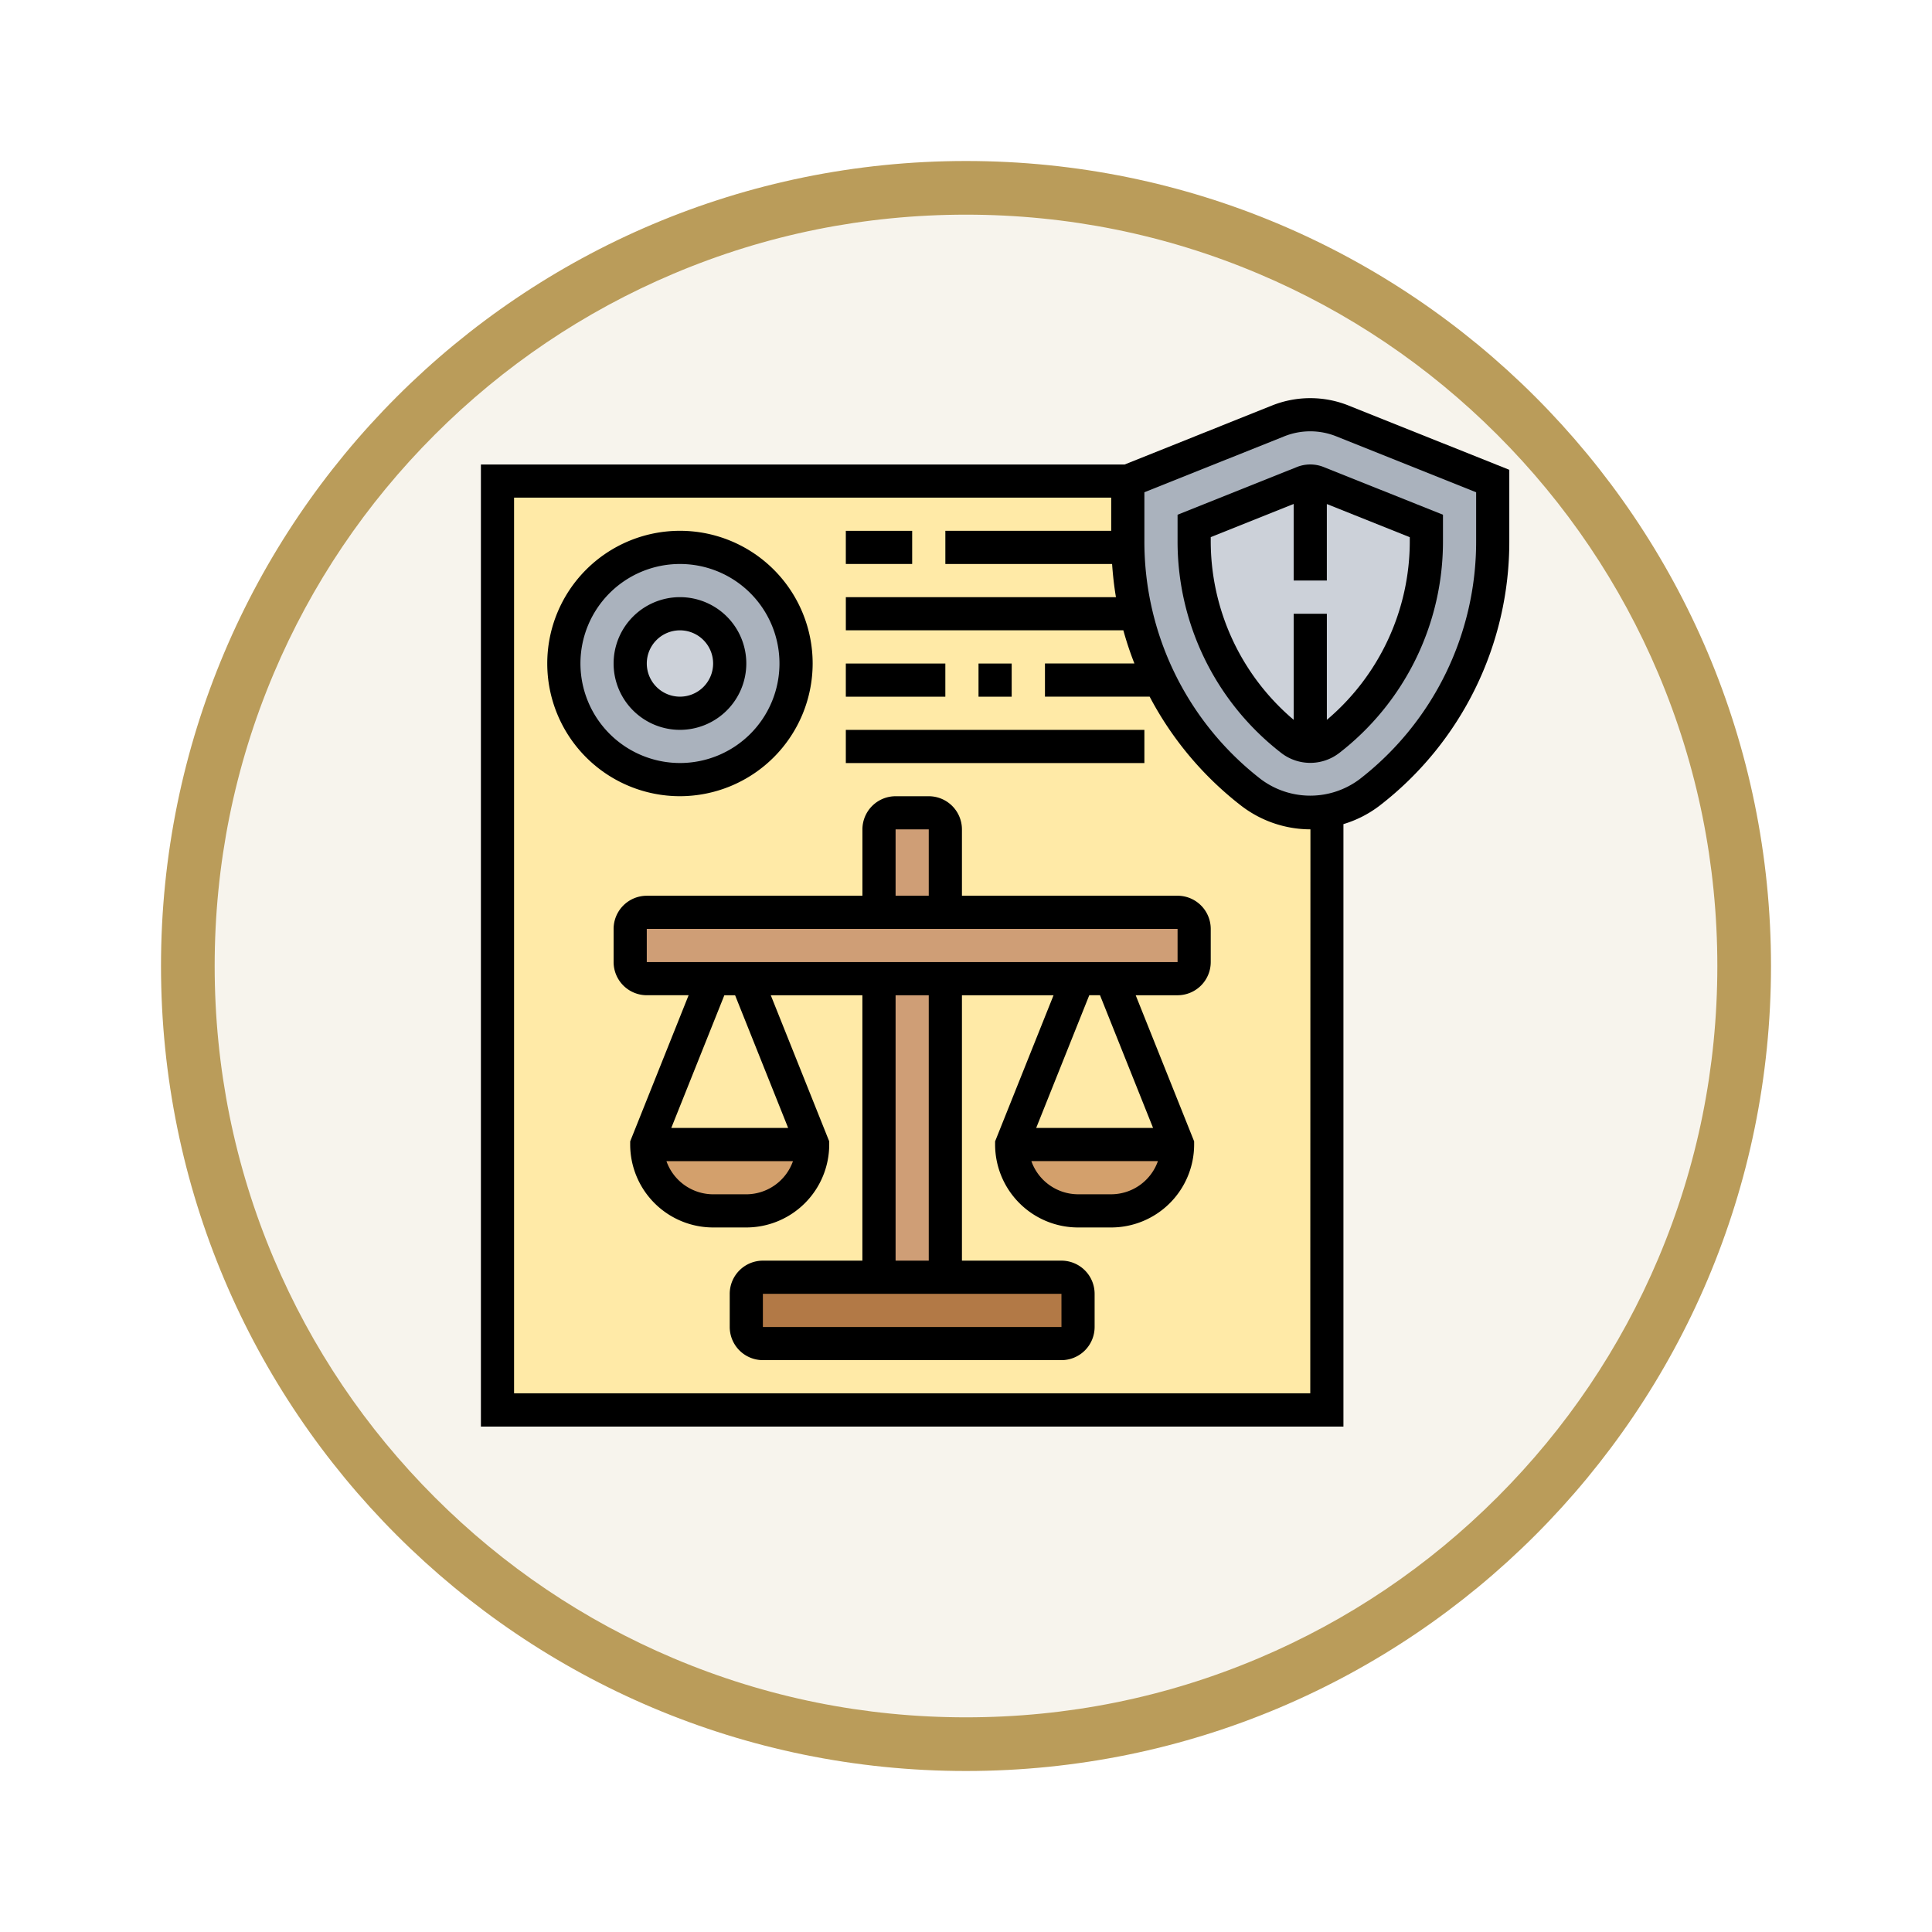 <svg xmlns="http://www.w3.org/2000/svg" xmlns:xlink="http://www.w3.org/1999/xlink" width="108" height="108" viewBox="0 0 108 108">
  <defs>
    <filter id="Trazado_904820" x="0" y="0" width="108" height="108" filterUnits="userSpaceOnUse">
      <feOffset dy="3" input="SourceAlpha"/>
      <feGaussianBlur stdDeviation="3" result="blur"/>
      <feFlood flood-opacity="0.161"/>
      <feComposite operator="in" in2="blur"/>
      <feComposite in="SourceGraphic"/>
    </filter>
  </defs>
  <g id="Grupo_1224840" data-name="Grupo 1224840" transform="translate(-614.117 -991.051)">
    <g id="Grupo_1223021" data-name="Grupo 1223021" transform="translate(0 -4511.949)">
      <g id="Grupo_1221054" data-name="Grupo 1221054" transform="translate(623.117 5509)">
        <g id="Grupo_1203639" data-name="Grupo 1203639" transform="translate(0 0)">
          <g id="Grupo_1202437" data-name="Grupo 1202437" transform="translate(0 0)">
            <g id="Grupo_1177315" data-name="Grupo 1177315" transform="translate(0 0)">
              <g id="Grupo_1173585" data-name="Grupo 1173585" transform="translate(0 0)">
                <g id="Grupo_1173428" data-name="Grupo 1173428">
                  <g id="Grupo_1171958" data-name="Grupo 1171958">
                    <g id="Grupo_1167341" data-name="Grupo 1167341">
                      <g id="Grupo_1166792" data-name="Grupo 1166792">
                        <g transform="matrix(1, 0, 0, 1, -9, -6)" filter="url(#Trazado_904820)">
                          <g id="Trazado_904820-2" data-name="Trazado 904820" transform="translate(9 6)" fill="#f7f4ed">
                            <path d="M 45 88.5 C 39.127 88.5 33.43 87.35 28.068 85.082 C 22.889 82.891 18.236 79.755 14.241 75.759 C 10.245 71.764 7.109 67.111 4.918 61.932 C 2.65 56.57 1.5 50.873 1.5 45 C 1.5 39.127 2.65 33.43 4.918 28.068 C 7.109 22.889 10.245 18.236 14.241 14.241 C 18.236 10.245 22.889 7.109 28.068 4.918 C 33.43 2.65 39.127 1.5 45 1.5 C 50.873 1.5 56.57 2.65 61.932 4.918 C 67.111 7.109 71.764 10.245 75.759 14.241 C 79.755 18.236 82.891 22.889 85.082 28.068 C 87.35 33.43 88.5 39.127 88.5 45 C 88.5 50.873 87.35 56.57 85.082 61.932 C 82.891 67.111 79.755 71.764 75.759 75.759 C 71.764 79.755 67.111 82.891 61.932 85.082 C 56.57 87.35 50.873 88.5 45 88.5 Z" stroke="none"/>
                            <path d="M 45 3 C 39.329 3 33.829 4.11 28.653 6.299 C 23.652 8.415 19.16 11.443 15.302 15.301 C 11.443 19.16 8.415 23.652 6.299 28.653 C 4.11 33.829 3 39.329 3 45 C 3 50.671 4.11 56.171 6.299 61.347 C 8.415 66.348 11.443 70.84 15.302 74.698 C 19.16 78.557 23.652 81.585 28.653 83.701 C 33.829 85.89 39.329 87 45 87 C 50.671 87 56.171 85.89 61.347 83.701 C 66.348 81.585 70.84 78.557 74.698 74.698 C 78.557 70.84 81.585 66.348 83.701 61.347 C 85.89 56.171 87 50.671 87 45 C 87 39.329 85.89 33.829 83.701 28.653 C 81.585 23.652 78.557 19.16 74.698 15.301 C 70.84 11.443 66.348 8.415 61.347 6.299 C 56.171 4.11 50.671 3 45 3 M 45 0 C 69.853 0 90 20.147 90 45 C 90 69.853 69.853 90 45 90 C 20.147 90 -7.62939453125e-06 69.853 -7.62939453125e-06 45 C -7.62939453125e-06 20.147 20.147 0 45 0 Z" stroke="none" fill="#ba9c5a"/>
                          </g>
                        </g>
                      </g>
                    </g>
                  </g>
                </g>
              </g>
            </g>
          </g>
        </g>
      </g>
    </g>
    <g id="citacion" transform="translate(641 1013.307)">
      <g id="Grupo_1224838" data-name="Grupo 1224838" transform="translate(0.927 0.925)">
        <g id="Grupo_1224827" data-name="Grupo 1224827" transform="translate(0 3.709)">
          <path id="Trazado_1177632" data-name="Trazado 1177632" d="M36.708,12.416A17.842,17.842,0,0,0,43.115,22.4a5.373,5.373,0,0,0,3.319,1.14,5.147,5.147,0,0,0,.927-.083V56.923H1V5H36.235V8.336a17.6,17.6,0,0,0,.473,4.08Z" transform="translate(-1 -4.998)" fill="#ffeaa7"/>
        </g>
        <g id="Grupo_1224828" data-name="Grupo 1224828" transform="translate(3.709 7.418)">
          <path id="Trazado_1177633" data-name="Trazado 1177633" d="M11.491,9A6.491,6.491,0,1,1,5,15.489,6.486,6.486,0,0,1,11.491,9Z" transform="translate(-5 -8.998)" fill="#aab2bd"/>
        </g>
        <g id="Grupo_1224829" data-name="Grupo 1224829" transform="translate(7.418 11.127)">
          <circle id="Elipse_14641" data-name="Elipse 14641" cx="2.782" cy="2.782" r="2.782" fill="#ccd1d9"/>
        </g>
        <g id="Grupo_1224830" data-name="Grupo 1224830" transform="translate(35.235)">
          <path id="Trazado_1177634" data-name="Trazado 1177634" d="M59.4,4.707V8.045a17.874,17.874,0,0,1-6.88,14.066,5.313,5.313,0,0,1-2.392,1.057,5.147,5.147,0,0,1-.927.083,5.373,5.373,0,0,1-3.319-1.14,17.842,17.842,0,0,1-6.407-9.986A17.6,17.6,0,0,1,39,8.045V4.707l8.41-3.366a4.839,4.839,0,0,1,3.579,0Z" transform="translate(-39 -0.998)" fill="#aab2bd"/>
        </g>
        <g id="Grupo_1224831" data-name="Grupo 1224831" transform="translate(38.944 3.709)">
          <path id="Trazado_1177635" data-name="Trazado 1177635" d="M49.491,5a1.036,1.036,0,0,1,.408.083l6.083,2.429v.825a14,14,0,0,1-5.452,11.136,1.743,1.743,0,0,1-2.077,0A14,14,0,0,1,43,8.336V7.511l6.083-2.429A1.036,1.036,0,0,1,49.491,5Z" transform="translate(-43 -4.998)" fill="#ccd1d9"/>
        </g>
        <g id="Grupo_1224832" data-name="Grupo 1224832" transform="translate(21.326 31.526)">
          <path id="Trazado_1177636" data-name="Trazado 1177636" d="M24,35h3.709v16.69H24Z" transform="translate(-24 -34.998)" fill="#cf9e76"/>
        </g>
        <g id="Grupo_1224833" data-name="Grupo 1224833" transform="translate(21.326 22.254)">
          <path id="Trazado_1177637" data-name="Trazado 1177637" d="M27.709,25.925v4.636H24V25.925A.93.93,0,0,1,24.927,25h1.854A.93.93,0,0,1,27.709,25.925Z" transform="translate(-24 -24.998)" fill="#cf9e76"/>
        </g>
        <g id="Grupo_1224834" data-name="Grupo 1224834" transform="translate(7.418 27.817)">
          <path id="Trazado_1177638" data-name="Trazado 1177638" d="M40.526,31.925V33.78a.93.93,0,0,1-.927.927H9.927A.93.93,0,0,1,9,33.78V31.925A.93.93,0,0,1,9.927,31H39.6a.93.93,0,0,1,.927.927Z" transform="translate(-9 -30.998)" fill="#cf9e76"/>
        </g>
        <g id="Grupo_1224835" data-name="Grupo 1224835" transform="translate(13.909 48.216)">
          <path id="Trazado_1177639" data-name="Trazado 1177639" d="M34.545,53.925V55.78a.93.93,0,0,1-.927.927H16.927A.93.93,0,0,1,16,55.78V53.925A.93.93,0,0,1,16.927,53h16.69A.93.93,0,0,1,34.545,53.925Z" transform="translate(-16 -52.998)" fill="#b27946"/>
        </g>
        <g id="Grupo_1224836" data-name="Grupo 1224836" transform="translate(28.744 40.798)">
          <path id="Trazado_1177640" data-name="Trazado 1177640" d="M32,45h9.272a3.7,3.7,0,0,1-3.709,3.709H35.709A3.708,3.708,0,0,1,32,45Z" transform="translate(-32 -44.998)" fill="#d3a06c"/>
        </g>
        <g id="Grupo_1224837" data-name="Grupo 1224837" transform="translate(8.345 40.798)">
          <path id="Trazado_1177641" data-name="Trazado 1177641" d="M18.187,47.622a3.732,3.732,0,0,1-2.624,1.085H13.709A3.708,3.708,0,0,1,10,45h9.272a3.732,3.732,0,0,1-1.085,2.624Z" transform="translate(-10 -44.998)" fill="#d3a06c"/>
        </g>
      </g>
      <g id="Grupo_1224839" data-name="Grupo 1224839" transform="translate(0 0.001)">
        <path id="Trazado_1177642" data-name="Trazado 1177642" d="M39.526,29.561H27.472V25.852A1.856,1.856,0,0,0,25.617,24H23.763a1.856,1.856,0,0,0-1.854,1.854v3.709H9.854A1.856,1.856,0,0,0,8,31.416V33.27a1.856,1.856,0,0,0,1.854,1.854h2.339L8.927,43.292v.178a4.641,4.641,0,0,0,4.636,4.636h1.854a4.641,4.641,0,0,0,4.636-4.636v-.178l-3.267-8.167h5.121V49.961H16.345a1.856,1.856,0,0,0-1.854,1.854v1.854a1.856,1.856,0,0,0,1.854,1.854h16.69a1.856,1.856,0,0,0,1.854-1.854V51.815a1.856,1.856,0,0,0-1.854-1.854H27.472V35.125h5.121l-3.267,8.167v.178a4.641,4.641,0,0,0,4.636,4.636h1.854a4.641,4.641,0,0,0,4.636-4.636v-.178l-3.267-8.167h2.339A1.856,1.856,0,0,0,41.38,33.27V31.416a1.856,1.856,0,0,0-1.854-1.854ZM23.763,25.852h1.854v3.709H23.763Zm-8.345,20.4H13.563a2.778,2.778,0,0,1-2.61-1.854h7.074a2.776,2.776,0,0,1-2.609,1.854Zm2.339-3.709H11.224l2.967-7.418h.6ZM33.036,53.669H16.345V51.815h16.69Zm-7.419-3.709H23.763V35.125h1.854Zm10.2-3.709H33.963a2.778,2.778,0,0,1-2.61-1.854h7.074a2.776,2.776,0,0,1-2.609,1.854Zm2.339-3.709H31.623l2.967-7.418h.6ZM9.854,33.27V31.416H39.526V33.27Z" transform="translate(-0.582 -1.747)"/>
        <path id="Trazado_1177643" data-name="Trazado 1177643" d="M18.836,15.416a7.418,7.418,0,1,0-7.418,7.418,7.427,7.427,0,0,0,7.418-7.418Zm-12.981,0a5.563,5.563,0,1,1,5.563,5.563,5.569,5.569,0,0,1-5.563-5.563Z" transform="translate(-0.291 -0.583)"/>
        <path id="Trazado_1177644" data-name="Trazado 1177644" d="M15.418,15.707a3.709,3.709,0,1,0-3.709,3.709,3.713,3.713,0,0,0,3.709-3.709Zm-5.563,0a1.854,1.854,0,1,1,1.854,1.854,1.856,1.856,0,0,1-1.854-1.854Z" transform="translate(-0.582 -0.874)"/>
        <path id="Trazado_1177645" data-name="Trazado 1177645" d="M22,8h3.709V9.852H22Z" transform="translate(-1.601 -0.583)"/>
        <path id="Trazado_1177646" data-name="Trazado 1177646" d="M22,16h5.563v1.854H22Z" transform="translate(-1.601 -1.165)"/>
        <path id="Trazado_1177647" data-name="Trazado 1177647" d="M30,16h1.854v1.854H30Z" transform="translate(-2.183 -1.165)"/>
        <path id="Trazado_1177648" data-name="Trazado 1177648" d="M22,20H38.69v1.854H22Z" transform="translate(-1.601 -1.456)"/>
        <path id="Trazado_1177649" data-name="Trazado 1177649" d="M48.494.41a5.761,5.761,0,0,0-4.265,0l-8.246,3.3H0v53.78H48.216V23.813a6.307,6.307,0,0,0,2.032-1.04,18.632,18.632,0,0,0,7.24-14.8V4.007ZM46.362,55.632H1.854V5.562h33.38V7.416H25.963V9.271h9.321c.043.625.112,1.244.215,1.854H20.4v1.854H35.913a18.573,18.573,0,0,0,.618,1.854h-5v1.854h5.852a18.735,18.735,0,0,0,5.1,6.084,6.362,6.362,0,0,0,3.888,1.334ZM55.634,7.971A16.787,16.787,0,0,1,49.11,21.309a4.6,4.6,0,0,1-5.5,0A16.787,16.787,0,0,1,37.089,7.971V5.262l7.829-3.131a3.908,3.908,0,0,1,2.887,0l7.829,3.131Z" transform="translate(0 -0.001)"/>
        <path id="Trazado_1177650" data-name="Trazado 1177650" d="M48.663,4.144,42,6.808V8.261a14.943,14.943,0,0,0,5.807,11.873,2.653,2.653,0,0,0,3.221,0A14.945,14.945,0,0,0,56.836,8.261V6.808L50.173,4.144a2.023,2.023,0,0,0-1.51,0Zm6.318,4.118a13.081,13.081,0,0,1-4.636,10.012V12.342H48.491v5.931A13.08,13.08,0,0,1,43.854,8.26v-.2l4.636-1.854v4.279h1.854V6.21l4.636,1.854Z" transform="translate(-3.056 -0.291)"/>
      </g>
    </g>
  </g>
</svg>
